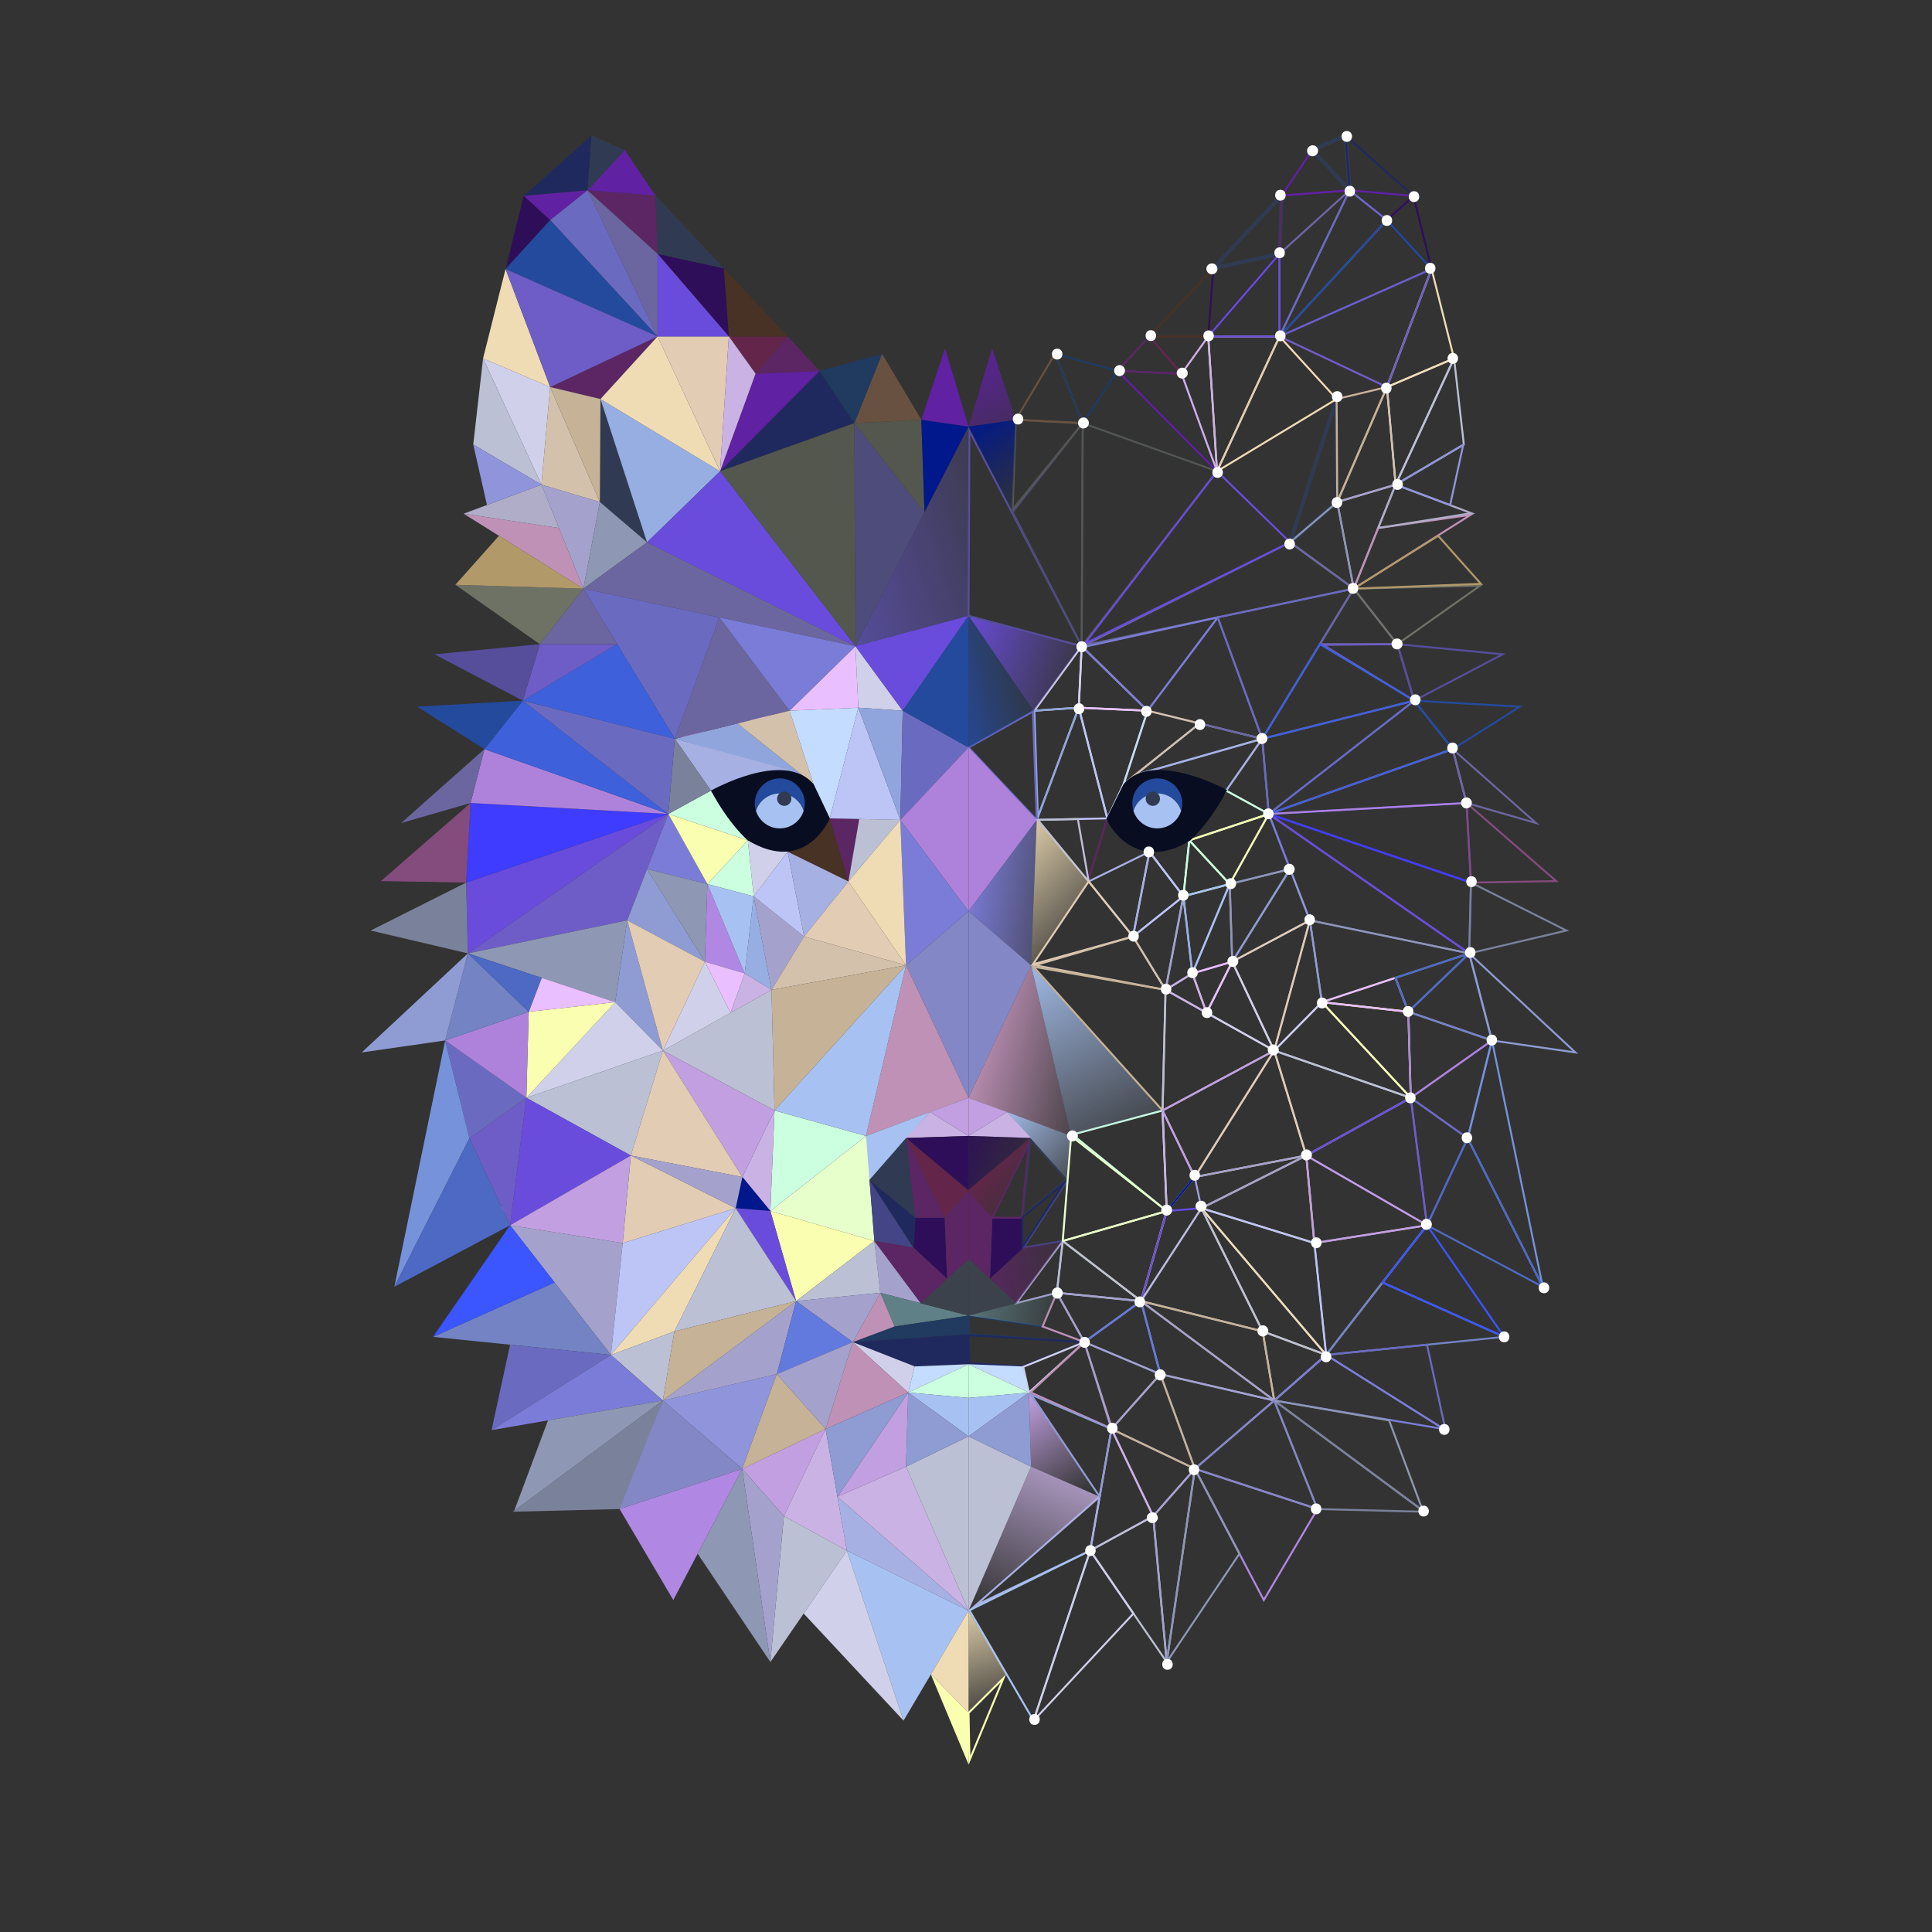 <?xml version="1.0" encoding="utf-8"?>
<!-- Generator: Adobe Illustrator 27.5.0, SVG Export Plug-In . SVG Version: 6.00 Build 0)  -->
<svg version="1.1" xmlns="http://www.w3.org/2000/svg" xmlns:xlink="http://www.w3.org/1999/xlink" x="0px" y="0px"
	 viewBox="0 0 500 500" style="enable-background:new 0 0 500 500;" xml:space="preserve">
<rect x="0" y="0" width="500" height="500" fill="#333333" stroke="none"/>
<!-- <g id="BACKGROUND">
	<linearGradient id="SVGID_1_" gradientUnits="userSpaceOnUse" x1="34.7964" y1="8.8237" x2="534.2847" y2="568.5947">
		<stop  offset="0" style="stop-color:#181D38"/>
		<stop  offset="1" style="stop-color:#090D22;stop-opacity:0.8914"/>
	</linearGradient>
	<rect style="fill:url(#SVGID_1_);" width="500" height="500"/>
</g> -->
<g id="OBJECTS">
	<g>
		<g>
			<path style="fill:#FF7CDE;" d="M201.761,184.661c-4.1,1.38-8.537,0.063-12.763,1.157c-4.136,1.072-8.027,2.977-12.06,4.359
				c-0.627,0.215-0.357,1.214,0.273,0.998c3.806-1.305,7.482-2.958,11.327-4.149c4.469-1.384,9.124,0.105,13.499-1.367
				C202.665,185.446,202.395,184.447,201.761,184.661z"/>
			<path style="fill:#FF7CDE;" d="M182.225,206.17l-0.345,0.344c-0.471,0.473,0.26,1.204,0.732,0.732l0.345-0.345
				C183.428,206.43,182.699,205.697,182.225,206.17z"/>
			<path style="fill:#FF7CDE;" d="M129.322,312.729c-0.02,0.741-0.298,1.492-0.617,2.153c-0.29,0.598,0.602,1.122,0.893,0.522
				c0.403-0.831,0.733-1.744,0.761-2.675C130.375,312.062,129.342,312.064,129.322,312.729z"/>
			<polygon style="fill:#20295E;" points="186.351,121.96 212.121,95.994 221.11,109.512 			"/>
			<polygon style="fill:#6021A2;" points="212.121,95.994 195.538,96.704 186.351,121.96 			"/>
			<polygon style="fill:#5B2663;" points="195.538,96.704 203.857,87.07 212.121,95.994 			"/>
			<polygon style="fill:#63264A;" points="195.538,96.704 188.625,87.07 203.857,87.07 			"/>
			<polygon style="fill:#483125;" points="188.625,87.07 187.312,69.429 203.857,87.07 			"/>
			<polygon style="fill:#2E0E59;" points="188.625,87.07 170.179,65.691 187.312,69.429 			"/>
			<polygon style="fill:#303B53;" points="170.179,65.691 169.636,50.613 187.312,69.429 			"/>
			<polygon style="fill:#5B2663;" points="170.179,65.691 152.048,49.251 169.636,50.613 			"/>
			<polygon style="fill:#6021A2;" points="152.048,49.251 161.685,38.828 169.636,50.613 			"/>
			<polygon style="fill:#303B53;" points="152.048,49.251 153.084,35.085 161.685,38.828 			"/>
			<polygon style="fill:#20295E;" points="152.048,49.251 135.529,50.693 153.084,35.085 			"/>
			<polygon style="fill:#6021A2;" points="135.529,50.693 142.387,56.968 152.048,49.251 			"/>
			<polygon style="fill:#2E0E59;" points="135.529,50.693 130.834,69.624 142.387,56.968 			"/>
			<polygon style="fill:#5B2663;" points="142.387,100.17 155.402,103.265 170.179,87.07 			"/>
			<polygon style="fill:#303B53;" points="155.402,103.265 155.242,129.915 167.447,140.352 			"/>
			<polygon style="fill:#97AEE2;" points="155.402,103.265 186.351,121.96 167.447,140.352 			"/>
			<polygon style="fill:#EFDCB5;" points="155.402,103.265 170.179,87.07 186.351,121.96 			"/>
			<polygon style="fill:#E2CCB4;" points="170.179,87.07 188.625,87.07 186.351,121.96 			"/>
			<polygon style="fill:#CAB2E5;" points="188.625,87.07 195.538,96.704 186.351,121.96 			"/>
			<polygon style="fill:#D0D0EB;" points="142.387,100.17 125.015,92.752 140.125,125.43 			"/>
			<polygon style="fill:#EFDCB5;" points="125.015,92.752 130.834,69.624 142.387,100.17 			"/>
			<polygon style="fill:#D3C1AC;" points="142.387,100.17 155.242,129.915 140.125,125.43 			"/>
			<polygon style="fill:#C6B297;" points="142.387,100.17 155.242,129.915 155.402,103.265 			"/>
			<polygon style="fill:#A4A2CD;" points="140.125,125.43 150.977,152.34 155.242,129.915 			"/>
			<polygon style="fill:#8E97B4;" points="155.242,129.915 167.447,140.352 150.977,152.34 			"/>
			<polygon style="fill:#BF91B7;" points="150.977,152.34 119.979,132.943 144.647,136.645 			"/>
			<polygon style="fill:#AFADC7;" points="119.979,132.943 140.125,125.43 144.647,136.645 			"/>
			<polygon style="fill:#BBC0D4;" points="140.125,125.43 122.479,115.029 125.015,92.752 			"/>
			<polygon style="fill:#9094DB;" points="122.479,115.029 126.022,130.69 140.125,125.43 			"/>
			<polygon style="fill:#6B66A0;" points="152.048,49.251 170.179,87.07 170.179,65.691 			"/>
			<polygon style="fill:#6A4CDD;" points="170.179,65.691 188.625,87.07 170.179,87.07 			"/>
			<polygon style="fill:#6B6AC1;" points="152.048,49.251 142.387,56.968 170.179,87.07 			"/>
			<polygon style="fill:#244A9E;" points="142.387,56.968 130.834,69.624 170.179,87.07 			"/>
			<polygon style="fill:#90A5DB;" points="190.866,187.231 174.66,191.205 207.602,200.6 			"/>
			<polygon style="fill:#A7B0E2;" points="174.66,191.205 184.001,204.612 204.332,199.303 			"/>
			<polygon style="fill:#6E5DC6;" points="130.834,69.624 142.387,100.17 170.179,87.07 			"/>
			<polygon style="fill:#CBFFE0;" points="184.001,204.612 172.959,210.652 193.537,217.481 			"/>
			<polygon style="fill:#483125;" points="214.742,211.792 219.571,228.122 203.758,220.382 			"/>
			<polygon style="fill:#5B2663;" points="214.742,211.792 222.371,211.96 219.571,228.122 			"/>
			<polygon style="fill:#6B66A0;" points="174.66,191.205 204.332,183.928 186.178,159.784 			"/>
			<polygon style="fill:#6B66A0;" points="221.379,167.23 150.977,152.34 167.447,140.352 			"/>
			<polygon style="fill:#D3C1AC;" points="204.332,183.928 210.543,202.95 190.866,187.231 			"/>
			<polygon style="fill:#C3DCFF;" points="204.332,183.928 222.138,183.15 214.742,211.792 210.543,202.95 			"/>
			<polygon style="fill:#EABFFF;" points="221.379,167.23 222.138,183.15 204.332,183.928 			"/>
			<polygon style="fill:#D0D0EB;" points="221.379,167.23 233.619,183.928 222.138,183.15 			"/>
			<polygon style="fill:#BDC5F7;" points="222.138,183.15 233.006,212.194 214.742,211.792 			"/>
			<polygon style="fill:#90A5DB;" points="222.138,183.15 233.619,183.928 233.006,212.194 			"/>
			<polygon style="fill:#6B6AC1;" points="233.619,183.928 250.658,193.439 233.006,212.194 			"/>
			<polygon style="fill:#AE82DB;" points="233.006,212.194 250.658,235.821 250.658,193.439 			"/>
			<polygon style="fill:#7B7CD8;" points="233.006,212.194 234.481,249.804 250.658,235.821 			"/>
			<polygon style="fill:#8487C6;" points="234.481,249.804 250.658,284.111 250.658,235.821 			"/>
			<polygon style="fill:#BF91B7;" points="234.481,249.804 224.114,293.986 250.658,284.111 			"/>
			<polygon style="fill:#BBC0D4;" points="219.571,228.122 233.006,212.194 222.371,211.96 			"/>
			<polygon style="fill:#6A4CDD;" points="221.379,167.23 250.658,159.364 233.619,183.928 			"/>
			<polygon style="fill:#244A9E;" points="233.619,183.928 250.658,159.364 250.658,193.439 			"/>
			
				<linearGradient id="SVGID_00000068669139085088309910000003704606506070256523_" gradientUnits="userSpaceOnUse" x1="214.294" y1="145.887" x2="274.493" y2="127.658">
				<stop  offset="0" style="stop-color:#564D9B"/>
				<stop  offset="1" style="stop-color:#564D9B;stop-opacity:0"/>
			</linearGradient>
			<polygon style="fill:url(#SVGID_00000068669139085088309910000003704606506070256523_);" points="221.379,167.23 
				250.658,110.387 250.658,159.364 			"/>
			<polygon style="fill:#4E4C7A;" points="221.379,167.23 221.11,109.512 239.254,132.527 			"/>
			<polygon style="fill:#53574D;" points="221.11,109.512 186.351,121.96 221.379,167.23 			"/>
			<polygon style="fill:#53574D;" points="221.11,109.512 238.441,108.628 239.254,132.527 			"/>
			<polygon style="fill:#695141;" points="221.11,109.512 228.281,91.562 238.441,108.628 			"/>
			<polygon style="fill:#00188C;" points="238.441,108.628 250.658,110.387 239.254,132.527 			"/>
			<polygon style="fill:#6021A2;" points="238.441,108.628 244.572,90.142 250.658,110.387 			"/>
			<polygon style="fill:#203A60;" points="228.281,91.562 212.121,95.994 221.11,109.512 			"/>
			<polygon style="fill:#6A4CDD;" points="186.351,121.96 167.447,140.352 221.379,167.23 			"/>
			<polygon style="fill:#7B7CD8;" points="204.332,183.928 221.379,167.23 186.178,159.785 			"/>
			<polygon style="fill:#6E5DC6;" points="172.959,210.652 162.323,238.18 121.089,246.734 			"/>
			<polygon style="fill:#7B7CD8;" points="172.959,210.652 183.072,228.791 167.447,224.92 			"/>
			<polygon style="fill:#B087E2;" points="183.072,228.791 182.419,248.884 192.738,251.922 			"/>
			<polygon style="fill:#8E97B4;" points="183.072,228.791 167.447,224.92 182.419,248.884 			"/>
			<polygon style="fill:#8E97B4;" points="162.323,238.18 159.211,259.361 121.089,246.734 			"/>
			<polygon style="fill:#8F9BD3;" points="162.323,238.18 171.559,271.896 159.211,259.361 			"/>
			<polygon style="fill:#8F9BD3;" points="162.323,238.18 167.447,224.92 182.419,248.884 			"/>
			<polygon style="fill:#A7C2F2;" points="224.114,293.986 224.429,306.048 240.706,287.783 			"/>
			<polygon style="fill:#E7FFCB;" points="224.114,293.986 199.372,313.418 226.288,321.174 			"/>
			<polygon style="fill:#F9FEB1;" points="199.372,313.418 206.037,336.719 226.288,321.174 			"/>
			<polygon style="fill:#CBFFE0;" points="224.114,293.986 200.454,287.398 199.372,313.418 			"/>
			<polygon style="fill:#A7C2F2;" points="200.454,287.398 234.481,249.804 224.114,293.986 			"/>
			<polygon style="fill:#CAB2E5;" points="199.372,313.418 192.12,304.612 200.454,287.398 			"/>
			<polygon style="fill:#CAB2E5;" points="240.706,287.783 250.658,293.986 234.481,294.509 			"/>
			<polygon style="fill:#C19FE0;" points="240.706,287.783 250.658,284.111 250.658,293.986 			"/>
			<polygon style="fill:#00188C;" points="192.12,304.612 190.392,312.677 199.372,313.418 			"/>
			<polygon style="fill:#6A4CDD;" points="190.392,312.677 206.037,336.719 199.372,313.418 			"/>
			<polygon style="fill:#A4A2CD;" points="226.288,321.174 238.307,337.276 227.813,334.576 			"/>
			<polygon style="fill:#D0D0EB;" points="195.054,231.955 203.848,220.426 193.537,217.481 			"/>
			<polygon style="fill:#BBC0D4;" points="226.288,321.174 227.813,334.576 206.037,336.719 			"/>
			<path style="fill:#A4A2CD;" d="M227.813,334.576"/>
			<polygon style="fill:#608087;" points="250.658,340.483 227.813,334.576 231.506,343.285 			"/>
			<polygon style="fill:#203A60;" points="231.506,343.285 220.69,347.335 250.658,345.31 250.658,340.483 			"/>
			<polygon style="fill:#20295E;" points="220.69,347.335 236.722,353.628 250.658,353.068 250.658,345.31 			"/>
			<polygon style="fill:#BF91B7;" points="227.813,334.576 220.69,347.335 231.506,343.285 			"/>
			<polygon style="fill:#A4A2CD;" points="227.813,334.576 206.037,336.719 220.69,347.335 			"/>
			<polygon style="fill:#F9FEB1;" points="172.959,210.652 193.537,217.481 183.072,228.791 			"/>
			<polygon style="fill:#CBFFE0;" points="193.537,217.481 195.054,231.955 183.072,228.791 			"/>
			<polygon style="fill:#A7C2F2;" points="195.054,231.955 192.738,251.922 183.072,228.791 			"/>
			<polygon style="fill:#97AEE2;" points="195.054,231.955 199.667,256.177 192.738,251.922 			"/>
			<polygon style="fill:#A4A2CD;" points="195.054,231.955 208.097,242.368 199.667,256.177 			"/>
			<g>
				<path style="fill:#090D22;" d="M184.001,204.612c0,0,18.947-10.749,26.542-1.663l4.199,8.843c0,0-6.099,14.753-21.204,5.689
					C193.537,217.481,188.816,213.595,184.001,204.612z"/>
				<g>
					<path style="fill:#244A9E;" d="M201.814,205.329c2.894,0,5.344,1.903,6.167,4.525c0.192-0.612,0.297-1.264,0.297-1.939
						c0-3.571-2.896-6.465-6.463-6.465c-3.571,0-6.465,2.895-6.465,6.465c0,0.675,0.103,1.326,0.295,1.939
						C196.469,207.232,198.917,205.329,201.814,205.329z"/>
					<path style="fill:#A7C2F2;" d="M201.814,214.381c2.894,0,5.344-1.902,6.167-4.526c-0.823-2.622-3.272-4.525-6.167-4.525
						c-2.897,0-5.345,1.903-6.169,4.525C196.469,212.478,198.917,214.381,201.814,214.381z"/>
				</g>
				<path style="fill:#303B53;" d="M204.818,206.708c0,1.023-0.83,1.852-1.853,1.852c-1.023,0-1.853-0.829-1.853-1.852
					c0-1.023,0.83-1.854,1.853-1.854C203.988,204.854,204.818,205.685,204.818,206.708z"/>
			</g>
			<polygon style="fill:#BDC5F7;" points="195.054,231.955 208.097,242.368 203.848,220.426 			"/>
			<polygon style="fill:#A7B0E2;" points="203.848,220.426 219.571,228.122 208.097,242.368 			"/>
			<polygon style="fill:#EFDCB5;" points="219.571,228.122 233.006,212.194 234.481,249.804 			"/>
			<polygon style="fill:#E2CCB4;" points="219.571,228.122 208.097,242.368 234.481,249.804 			"/>
			<polygon style="fill:#D3C1AC;" points="208.097,242.368 199.667,256.177 234.481,249.804 			"/>
			<polygon style="fill:#C6B297;" points="199.667,256.177 200.454,287.398 234.481,249.804 			"/>
			<polygon style="fill:#BBC0D4;" points="171.559,271.896 199.667,256.177 200.454,287.398 			"/>
			<polygon style="fill:#E2CCB4;" points="182.419,248.884 171.559,271.896 162.323,238.18 			"/>
			<polygon style="fill:#D0D0EB;" points="182.419,248.884 189.063,262.107 171.559,271.896 			"/>
			<polygon style="fill:#D0D0EB;" points="159.211,259.361 136.218,284.111 171.559,271.896 			"/>
			<polygon style="fill:#F9FEB1;" points="159.211,259.361 136.838,261.839 136.218,284.111 			"/>
			<polygon style="fill:#EABFFF;" points="136.838,261.839 140.19,253.061 159.211,259.361 			"/>
			<polygon style="fill:#EABFFF;" points="192.738,251.922 189.063,262.107 182.419,248.884 			"/>
			<polygon style="fill:#CAB2E5;" points="192.738,251.922 199.667,256.177 189.063,262.107 			"/>
			<polygon style="fill:#C19FE0;" points="192.12,304.612 171.559,271.896 200.454,287.398 			"/>
			<polygon style="fill:#BBC0D4;" points="171.559,271.896 163.261,299.05 136.218,284.111 			"/>
			<polygon style="fill:#E2CCB4;" points="171.559,271.896 192.12,304.612 163.261,299.05 			"/>
			<polygon style="fill:#E2CCB4;" points="190.392,312.677 161.16,321.705 163.261,299.05 			"/>
			<polygon style="fill:#3C424C;" points="238.307,337.289 250.658,325.764 250.658,340.483 			"/>
			<polygon style="fill:#2E0E59;" points="245.109,330.943 236.407,322.886 236.895,315.142 244.483,315.142 			"/>
			<polygon style="fill:#444586;" points="226.288,321.174 236.407,322.886 225.026,305.379 			"/>
			<polygon style="fill:#303B53;" points="236.895,315.142 234.481,294.509 225.026,305.379 			"/>
			<polygon style="fill:#2E0E59;" points="234.481,294.509 250.658,308.106 250.658,293.986 			"/>
			<polygon style="fill:#5B2663;" points="250.658,308.106 244.483,315.142 245.109,330.943 250.658,325.764 			"/>
			<polygon style="fill:#63264A;" points="244.483,315.142 234.481,294.509 250.658,308.106 			"/>
			<polygon style="fill:#5B2663;" points="236.895,315.142 234.481,294.509 244.483,315.142 			"/>
			<polygon style="fill:#20295E;" points="236.895,315.142 236.407,322.886 225.026,305.379 			"/>
			<polygon style="fill:#5B2663;" points="226.288,321.174 238.307,337.289 245.109,330.943 236.407,322.886 			"/>
			<polygon style="fill:#6A4CDD;" points="163.261,299.05 136.218,284.111 132.01,317.097 			"/>
			<polygon style="fill:#6E5DC6;" points="136.218,284.111 121.491,294.578 132.01,317.097 			"/>
			<polygon style="fill:#6B6AC1;" points="121.491,294.578 115.202,269.272 136.218,284.111 			"/>
			<polygon style="fill:#AE82DB;" points="115.202,269.272 136.838,261.839 136.218,284.111 			"/>
			<polygon style="fill:#7383C4;" points="115.202,269.272 121.089,246.734 136.838,261.839 			"/>
			<polygon style="fill:#4E69C4;" points="121.089,246.734 136.838,261.839 140.19,253.061 			"/>
			<polygon style="fill:#7592DB;" points="115.202,269.272 102.055,333.019 121.491,294.578 			"/>
			<polygon style="fill:#4E69C4;" points="121.491,294.578 132.01,317.097 102.055,333.019 			"/>
			<polygon style="fill:#8F9BD3;" points="115.202,269.272 93.617,272.369 121.089,246.734 			"/>
			<polygon style="fill:#6A4CDD;" points="172.959,210.652 120.635,228.414 121.089,246.734 			"/>
			<polygon style="fill:#3F3BFF;" points="120.635,228.414 121.786,207.814 172.959,210.652 			"/>
			<polygon style="fill:#7A829B;" points="172.959,210.652 174.66,191.205 184.001,204.612 			"/>
			<polygon style="fill:#7A829B;" points="120.635,228.414 95.913,240.821 121.089,246.734 			"/>
			<polygon style="fill:#844B7D;" points="120.635,228.414 98.578,228.019 121.786,207.814 			"/>
			<polygon style="fill:#AE82DB;" points="121.786,207.814 125.366,193.871 172.959,210.652 			"/>
			<polygon style="fill:#6B6AC1;" points="150.977,152.34 174.66,191.205 186.178,159.785 			"/>
			<polygon style="fill:#6B66A0;" points="150.977,152.34 139.699,166.707 159.733,166.707 			"/>
			<polygon style="fill:#6E5DC6;" points="139.699,166.707 135.309,181.328 159.733,166.707 			"/>
			<polygon style="fill:#3E60DB;" points="135.309,181.328 172.959,210.652 125.366,193.871 			"/>
			<polygon style="fill:#6B6AC1;" points="135.309,181.328 174.66,191.205 172.959,210.652 			"/>
			<polygon style="fill:#3E60DB;" points="135.309,181.328 159.733,166.707 174.66,191.205 			"/>
			<polygon style="fill:#564D9B;" points="135.309,181.328 112.418,169.326 139.699,166.707 			"/>
			<polygon style="fill:#244A9E;" points="135.309,181.328 107.965,182.882 125.366,193.871 			"/>
			<polygon style="fill:#6B66A0;" points="125.366,193.871 103.809,213 121.786,207.814 			"/>
			<polygon style="fill:#6D7265;" points="150.977,152.34 139.699,166.707 117.841,151.347 			"/>
			<polygon style="fill:#B2996A;" points="117.841,151.347 129.13,138.67 150.977,152.34 			"/>
			<polygon style="fill:#A4A2CD;" points="132.01,317.097 158.112,350.654 161.16,321.705 			"/>
			<polygon style="fill:#C19FE0;" points="163.261,299.05 161.16,321.705 132.01,317.097 			"/>
			<polygon style="fill:#BDC5F7;" points="158.112,350.654 190.392,312.677 161.16,321.705 			"/>
			<polygon style="fill:#EFDCB5;" points="190.392,312.677 174.543,344.549 158.112,350.654 			"/>
			<polygon style="fill:#BBC0D4;" points="190.392,312.677 206.037,336.719 174.543,344.549 			"/>
			<polygon style="fill:#BBC0D4;" points="158.112,350.654 171.548,362.451 174.543,344.549 			"/>
			<polygon style="fill:#7383C4;" points="158.112,350.654 112.048,345.981 143.526,331.903 			"/>
			<polygon style="fill:#3B55FF;" points="132.01,317.097 112.048,345.981 143.526,331.903 			"/>
			<polygon style="fill:#6B6AC1;" points="158.112,350.654 127.219,370.117 132.01,348.006 			"/>
			<polygon style="fill:#7B7CD8;" points="158.112,350.654 171.548,362.451 127.219,370.117 			"/>
			<polygon style="fill:#C6B297;" points="171.548,362.451 206.037,336.719 174.543,344.549 			"/>
			<polygon style="fill:#8E97B4;" points="171.548,362.451 133.073,390.996 141.821,367.592 			"/>
			<polygon style="fill:#7A829B;" points="171.548,362.451 161.16,390.521 132.68,391.238 			"/>
			<polygon style="fill:#9094DB;" points="171.548,362.451 192.085,380.128 201.036,355.625 			"/>
			<polygon style="fill:#A4A2CD;" points="206.037,336.719 201.036,355.625 171.548,362.451 			"/>
			<polygon style="fill:#D0D0EB;" points="220.69,347.335 235.042,360.386 236.722,353.628 			"/>
			<polygon style="fill:#C3DCFF;" points="236.722,353.628 250.658,353.068 235.042,360.386 			"/>
			<polygon style="fill:#CBFFE0;" points="235.042,360.386 250.658,361.77 250.658,353.068 			"/>
			<polygon style="fill:#A7C2F2;" points="235.042,360.386 250.658,371.723 250.658,361.77 			"/>
			<polygon style="fill:#C19FE0;" points="213.664,369.826 192.085,380.128 202.876,392.373 			"/>
			<polygon style="fill:#CAB2E5;" points="213.664,369.826 219.175,401.289 202.876,392.373 			"/>
			<polygon style="fill:#A7B0E2;" points="219.175,401.289 250.658,416.853 216.733,387.342 			"/>
			<polygon style="fill:#A7C2F2;" points="219.175,401.289 233.836,445.298 250.658,416.853 			"/>
			<polygon style="fill:#BBC0D4;" points="219.175,401.289 199.372,430.133 202.876,392.373 			"/>
			<polygon style="fill:#D0D0EB;" points="219.175,401.289 207.989,417.582 233.836,445.298 			"/>
			<polygon style="fill:#EFDCB5;" points="250.658,416.853 240.908,433.34 250.658,443.301 			"/>
			<polygon style="fill:#F9FEB1;" points="240.908,433.34 250.658,456.655 250.658,443.301 			"/>
			<polygon style="fill:#CAB2E5;" points="216.733,387.342 234.481,379.566 250.658,416.853 			"/>
			<polygon style="fill:#BBC0D4;" points="234.481,379.566 250.658,371.723 250.658,416.853 			"/>
			<polygon style="fill:#8F9BD3;" points="235.042,360.386 234.481,379.566 250.658,371.723 			"/>
			<polygon style="fill:#C19FE0;" points="235.042,360.386 216.733,387.342 234.481,379.566 			"/>
			<polygon style="fill:#BF91B7;" points="220.69,347.335 213.664,369.826 235.042,360.386 			"/>
			<polygon style="fill:#8F9BD3;" points="235.042,360.386 216.733,387.342 213.664,369.826 			"/>
			<polygon style="fill:#6279DD;" points="206.037,336.719 220.69,347.335 201.036,355.625 			"/>
			<polygon style="fill:#B087E2;" points="192.085,380.128 174.251,414.095 160.356,390.541 			"/>
			<polygon style="fill:#A4A2CD;" points="192.085,380.128 199.372,430.133 202.876,392.373 			"/>
			<polygon style="fill:#8E97B4;" points="192.085,380.128 180.551,402.097 199.372,430.133 			"/>
			<polygon style="fill:#8487C6;" points="171.548,362.451 192.085,380.128 160.356,390.541 			"/>
			<polygon style="fill:#C6B297;" points="201.036,355.625 213.664,369.826 192.085,380.128 			"/>
			<polygon style="fill:#A4A2CD;" points="201.036,355.625 220.69,347.335 213.664,369.826 			"/>
			<polygon style="fill:#A4A2CD;" points="192.12,304.612 190.392,312.677 163.261,299.05 			"/>
		</g>
		<g>
			<g>
				<g>
					<g>
						<g>
							<polygon style="fill:none;stroke:#7A829B;stroke-width:0.5;stroke-miterlimit:10;" points="328.36,210.652 326.658,191.205 
								317.317,204.612 							"/>
							<polygon style="fill:none;stroke:#20295E;stroke-width:0.5;stroke-miterlimit:10;" points="314.967,121.96 289.199,95.994 
								280.208,109.512 							"/>
							<polygon style="fill:none;stroke:#6021A2;stroke-width:0.5;stroke-miterlimit:10;" points="289.199,95.994 305.78,96.704 
								314.967,121.96 							"/>
							<polygon style="fill:none;stroke:#5B2663;stroke-width:0.5;stroke-miterlimit:10;" points="305.78,96.704 297.461,87.07 
								289.199,95.994 							"/>
							<polygon style="fill:none;stroke:#63264A;stroke-width:0.5;stroke-miterlimit:10;" points="305.78,96.704 312.693,87.07 
								297.461,87.07 							"/>
							<polygon style="fill:none;stroke:#483125;stroke-width:0.5;stroke-miterlimit:10;" points="312.693,87.07 314.008,69.429 
								297.461,87.07 							"/>
							<polygon style="fill:none;stroke:#2E0E59;stroke-width:0.5;stroke-miterlimit:10;" points="312.693,87.07 331.14,65.691 
								314.008,69.429 							"/>
							<polygon style="fill:none;stroke:#303B53;stroke-miterlimit:10;" points="331.14,65.691 331.682,50.613 314.008,69.429 
															"/>
							<polygon style="fill:none;stroke:#5B2663;stroke-width:0.5;stroke-miterlimit:10;" points="331.14,65.691 349.27,49.251 
								331.682,50.613 							"/>
							<polygon style="fill:none;stroke:#6021A2;stroke-width:0.5;stroke-miterlimit:10;" points="349.27,49.251 339.633,38.828 
								331.682,50.613 							"/>
							<polygon style="fill:none;stroke:#303B53;stroke-miterlimit:10;" points="349.27,49.251 348.235,35.085 339.633,38.828 
															"/>
							<polygon style="fill:none;stroke:#20295E;stroke-width:0.5;stroke-miterlimit:10;" points="349.27,49.251 365.791,50.693 
								348.235,35.085 							"/>
							<polygon style="fill:none;stroke:#6021A2;stroke-width:0.5;stroke-miterlimit:10;" points="365.791,50.693 358.931,56.968 
								349.27,49.251 							"/>
							<polygon style="fill:none;stroke:#2E0E59;stroke-width:0.5;stroke-miterlimit:10;" points="365.791,50.693 370.485,69.624 
								358.931,56.968 							"/>
							<polygon style="fill:none;stroke:#5B2663;stroke-width:0.5;stroke-miterlimit:10;" points="358.931,100.17 345.916,103.265 
								331.14,87.07 							"/>
							<polygon style="fill:none;stroke:#303B53;stroke-miterlimit:10;" points="345.678,103.997 346.076,129.915 333.873,140.352 
															"/>
							<polygon style="fill:none;stroke:#EFDCB5;stroke-width:0.5;stroke-miterlimit:10;" points="345.916,103.265 331.14,87.07 
								314.967,121.96 							"/>
							<polygon style="fill:none;stroke:#E2CCB4;stroke-width:0.5;stroke-miterlimit:10;" points="331.14,87.07 312.693,87.07 
								314.967,121.96 							"/>
							<polygon style="fill:none;stroke:#CAB2E5;stroke-width:0.5;stroke-miterlimit:10;" points="312.693,87.07 305.78,96.704 
								314.967,121.96 							"/>
							<polygon style="fill:none;stroke:#D0D0EB;stroke-width:0.5;stroke-miterlimit:10;" points="358.931,100.17 376.304,92.752 
								361.193,125.43 							"/>
							<polygon style="fill:none;stroke:#EFDCB5;stroke-width:0.5;stroke-miterlimit:10;" points="376.304,92.752 370.485,69.624 
								358.931,100.17 							"/>
							<polygon style="fill:none;stroke:#D3C1AC;stroke-width:0.5;stroke-miterlimit:10;" points="358.931,100.17 346.076,129.915 
								361.193,125.43 							"/>
							<polygon style="fill:none;stroke:#C6B297;stroke-width:0.5;stroke-miterlimit:10;" points="358.931,100.17 346.076,129.915 
								345.916,103.265 							"/>
							<polygon style="fill:none;stroke:#A4A2CD;stroke-width:0.5;stroke-miterlimit:10;" points="361.193,125.43 350.342,152.34 
								346.076,129.915 							"/>
							<polygon style="fill:none;stroke:#8E97B4;stroke-width:0.5;stroke-miterlimit:10;" points="346.076,129.915 333.873,140.352 
								350.342,152.34 							"/>
							<polygon style="fill:none;stroke:#BF91B7;stroke-width:0.5;stroke-miterlimit:10;" points="350.342,152.34 380.598,133.241 
								356.671,136.645 							"/>
							<polygon style="fill:none;stroke:#AFADC7;stroke-width:0.5;stroke-miterlimit:10;" points="380.782,132.806 361.193,125.43 
								356.671,136.645 							"/>
							<polygon style="fill:none;stroke:#BBC0D4;stroke-width:0.5;stroke-miterlimit:10;" points="361.193,125.43 378.84,115.029 
								376.304,92.752 							"/>
							<polygon style="fill:none;stroke:#9094DB;stroke-width:0.5;stroke-miterlimit:10;" points="378.691,115.117 375.296,130.69 
								361.193,125.43 							"/>
							<polygon style="fill:none;stroke:#6B66A0;stroke-width:0.5;stroke-miterlimit:10;" points="349.27,49.251 331.14,87.07 
								331.14,65.691 							"/>
							<polygon style="fill:none;stroke:#6A4CDD;stroke-width:0.5;stroke-miterlimit:10;" points="331.14,65.691 312.693,87.07 
								331.14,87.07 							"/>
							<polygon style="fill:none;stroke:#6B6AC1;stroke-width:0.5;stroke-miterlimit:10;" points="349.27,49.251 358.931,56.968 
								331.14,87.07 							"/>
							<polygon style="fill:none;stroke:#244A9E;stroke-width:0.5;stroke-miterlimit:10;" points="358.931,56.968 370.485,69.624 
								331.14,87.07 							"/>
							<polygon style="fill:none;stroke:#90A5DB;stroke-width:0.5;stroke-miterlimit:10;" points="310.452,187.231 326.658,191.205 
								293.716,200.6 							"/>
							<polygon style="fill:none;stroke:#A7B0E2;stroke-width:0.5;stroke-miterlimit:10;" points="326.658,191.205 317.317,204.612 
								296.69,199.752 							"/>
							<polygon style="fill:none;stroke:#6E5DC6;stroke-width:0.5;stroke-miterlimit:10;" points="370.485,69.624 358.931,100.17 
								331.14,87.07 							"/>
							<polygon style="fill:none;stroke:#CBFFE0;stroke-width:0.5;stroke-miterlimit:10;" points="317.317,204.612 328.36,210.652 
								307.781,217.481 							"/>
							<polygon style="fill:none;stroke:#483125;stroke-width:0.5;stroke-miterlimit:10;" points="286.576,211.792 281.747,228.122 
								297.56,220.382 							"/>
							<polygon style="fill:none;stroke:#5B2663;stroke-width:0.5;stroke-miterlimit:10;" points="286.576,211.792 278.947,211.96 
								281.661,227.626 							"/>
							<polygon style="fill:none;stroke:#6B66A0;stroke-width:0.5;stroke-miterlimit:10;" points="326.658,191.205 296.988,183.928 
								315.14,159.784 							"/>
							<polygon style="fill:none;stroke:#6B66A0;stroke-width:0.5;stroke-miterlimit:10;" points="280.593,167.015 350.342,152.34 
								333.873,140.352 							"/>
							<polygon style="fill:none;stroke:#D3C1AC;stroke-width:0.5;stroke-miterlimit:10;" points="296.988,183.928 290.775,202.95 
								310.452,187.231 							"/>
							<polygon style="fill:none;stroke:#C3DCFF;stroke-width:0.5;stroke-miterlimit:10;" points="296.988,183.928 279.18,183.15 
								286.576,211.792 290.775,202.95 							"/>
							<polygon style="fill:none;stroke:#EABFFF;stroke-width:0.5;stroke-miterlimit:10;" points="279.939,167.23 279.18,183.15 
								296.988,183.928 							"/>
							<polygon style="fill:none;stroke:#D0D0EB;stroke-width:0.5;stroke-miterlimit:10;" points="279.939,167.23 267.7,183.928 
								279.18,183.15 							"/>
							<polygon style="fill:none;stroke:#BDC5F7;stroke-width:0.5;stroke-miterlimit:10;" points="279.18,183.15 268.312,212.194 
								286.576,211.792 							"/>
							<polygon style="fill:none;stroke:#90A5DB;stroke-width:0.5;stroke-miterlimit:10;" points="279.18,183.15 267.7,183.928 
								268.591,211.449 							"/>
							<polygon style="fill:none;stroke:#6B6AC1;stroke-width:0.5;stroke-miterlimit:10;" points="267.306,184.149 250.66,193.439 
								268.312,212.194 							"/>
							<polygon style="fill:#AE82DB;" points="268.312,212.194 250.66,235.821 250.66,193.439 							"/>
							
								<linearGradient id="SVGID_00000062911213989055572570000011957534488796630182_" gradientUnits="userSpaceOnUse" x1="250.376" y1="228.456" x2="282.429" y2="233.195">
								<stop  offset="0" style="stop-color:#7B7CD8"/>
								<stop  offset="1" style="stop-color:#7B7CD8;stop-opacity:0"/>
							</linearGradient>
							<polygon style="fill:url(#SVGID_00000062911213989055572570000011957534488796630182_);" points="268.312,212.194 
								266.837,249.804 250.66,235.821 							"/>
							<polygon style="fill:#8487C6;" points="266.837,249.804 250.66,284.111 250.66,235.821 							"/>
							
								<linearGradient id="SVGID_00000039825072519100936990000002704773495369782669_" gradientUnits="userSpaceOnUse" x1="252.983" y1="266.585" x2="288.775" y2="276.568">
								<stop  offset="0" style="stop-color:#BF91B7"/>
								<stop  offset="1" style="stop-color:#BF91B7;stop-opacity:0"/>
							</linearGradient>
							<polygon style="fill:url(#SVGID_00000039825072519100936990000002704773495369782669_);" points="266.837,249.804 
								277.204,293.986 250.66,284.111 							"/>
							<polygon style="fill:none;stroke:#BBC0D4;stroke-width:0.5;stroke-miterlimit:10;" points="281.747,228.122 268.591,212.188 
								278.947,211.96 							"/>
							
								<linearGradient id="SVGID_00000116204189400064140900000012571844450121998497_" gradientUnits="userSpaceOnUse" x1="248.456" y1="167.288" x2="281.453" y2="178.203">
								<stop  offset="0" style="stop-color:#6A4CDD;stop-opacity:0.95"/>
								<stop  offset="1" style="stop-color:#694FD8;stop-opacity:0"/>
							</linearGradient>
							<polygon style="fill:url(#SVGID_00000116204189400064140900000012571844450121998497_);" points="279.939,167.23 
								250.66,159.364 267.584,184.087 							"/>
							
								<linearGradient id="SVGID_00000111170774964621966620000004891315409676392892_" gradientUnits="userSpaceOnUse" x1="243.339" y1="178.128" x2="270.237" y2="171.786">
								<stop  offset="0" style="stop-color:#244A9E"/>
								<stop  offset="1" style="stop-color:#244A9E;stop-opacity:0"/>
							</linearGradient>
							<polygon style="fill:url(#SVGID_00000111170774964621966620000004891315409676392892_);" points="267.7,183.928 
								250.66,159.364 250.66,193.439 							"/>
							<polygon style="fill:none;stroke:#564D9B;stroke-width:0.5;stroke-miterlimit:10;" points="279.939,167.23 250.889,111.544 
								250.66,159.364 							"/>
							<polygon style="fill:none;stroke:#4E4C7A;stroke-width:0.5;stroke-miterlimit:10;" points="279.939,167.23 280.208,109.512 
								262.064,132.527 							"/>
							<polygon style="fill:none;stroke:#53574D;stroke-width:0.5;stroke-miterlimit:10;" points="280.208,109.512 314.967,121.96 
								279.939,167.23 							"/>
							<polygon style="fill:none;stroke:#53574D;stroke-width:0.5;stroke-miterlimit:10;" points="280.208,109.512 262.879,108.628 
								262.089,131.807 							"/>
							<polygon style="fill:none;stroke:#695141;stroke-width:0.5;stroke-miterlimit:10;" points="280.208,109.512 273.037,91.562 
								262.879,108.628 							"/>
							
								<linearGradient id="SVGID_00000173157540162593001110000017192810897689306796_" gradientUnits="userSpaceOnUse" x1="254.126" y1="106.999" x2="268.344" y2="130.132">
								<stop  offset="0" style="stop-color:#00188C"/>
								<stop  offset="1" style="stop-color:#00188C;stop-opacity:0"/>
							</linearGradient>
							<polygon style="fill:url(#SVGID_00000173157540162593001110000017192810897689306796_);" points="262.879,108.628 
								250.66,110.387 262.064,132.527 							"/>
							
								<linearGradient id="SVGID_00000059297350627505886530000012048071977118507914_" gradientUnits="userSpaceOnUse" x1="248.528" y1="88.452" x2="265.409" y2="126.975">
								<stop  offset="0" style="stop-color:#6021A2"/>
								<stop  offset="1" style="stop-color:#6021A2;stop-opacity:0"/>
							</linearGradient>
							<polygon style="fill:url(#SVGID_00000059297350627505886530000012048071977118507914_);" points="262.879,108.628 
								256.748,90.142 250.66,110.387 							"/>
							<polygon style="fill:none;stroke:#203A60;stroke-width:0.5;stroke-miterlimit:10;" points="273.037,91.562 289.199,95.994 
								280.208,109.512 							"/>
							<polygon style="fill:none;stroke:#6A4CDD;stroke-width:0.5;stroke-miterlimit:10;" points="314.967,121.96 333.873,140.352 
								280.714,166.59 							"/>
							<polygon style="fill:none;stroke:#7B7CD8;stroke-width:0.5;stroke-miterlimit:10;" points="296.988,183.928 280.208,167.493 
								315.14,159.785 							"/>
							<polygon style="fill:none;stroke:#6E5DC6;stroke-width:0.5;stroke-miterlimit:10;" points="328.36,210.652 338.995,238.18 
								380.229,246.734 							"/>
							<polygon style="fill:none;stroke:#7B7CD8;stroke-width:0.5;stroke-miterlimit:10;" points="328.36,210.652 318.248,228.791 
								333.873,224.92 							"/>
							<polygon style="fill:none;stroke:#B087E2;stroke-width:0.5;stroke-miterlimit:10;" points="318.248,228.791 318.899,248.884 
								308.58,251.922 							"/>
							<polygon style="fill:none;stroke:#8E97B4;stroke-width:0.5;stroke-miterlimit:10;" points="318.248,228.791 333.873,224.92 
								318.899,248.884 							"/>
							<polygon style="fill:none;stroke:#8E97B4;stroke-width:0.5;stroke-miterlimit:10;" points="338.995,238.18 342.107,259.361 
								380.229,246.734 							"/>
							<polygon style="fill:none;stroke:#8F9BD3;stroke-width:0.5;stroke-miterlimit:10;" points="338.995,238.18 329.759,271.896 
								342.107,259.361 							"/>
							<polygon style="fill:none;stroke:#8F9BD3;stroke-width:0.5;stroke-miterlimit:10;" points="338.995,238.18 333.873,224.92 
								318.899,248.884 							"/>
							
								<linearGradient id="SVGID_00000177481764575006749100000002236679079730389912_" gradientUnits="userSpaceOnUse" x1="261.644" y1="284.452" x2="283.587" y2="306.565">
								<stop  offset="0" style="stop-color:#A7C2F2"/>
								<stop  offset="1" style="stop-color:#ABC3EF;stop-opacity:0"/>
							</linearGradient>
							<polygon style="fill:url(#SVGID_00000177481764575006749100000002236679079730389912_);" points="277.204,293.986 
								276.134,305.201 260.612,287.783 							"/>
							<polygon style="fill:none;stroke:#F9FEB1;stroke-width:0.5;stroke-miterlimit:10;" points="301.947,313.418 295.282,336.719 
								275.031,321.174 							"/>
							<polygon style="fill:none;stroke:#CBFFE0;stroke-width:0.5;stroke-miterlimit:10;" points="277.539,293.629 300.864,287.398 
								301.947,313.418 							"/>
							
								<linearGradient id="SVGID_00000065772047793535160390000018385424943706601903_" gradientUnits="userSpaceOnUse" x1="264.585" y1="246.121" x2="294.798" y2="301.199">
								<stop  offset="0" style="stop-color:#A7C2F2"/>
								<stop  offset="1" style="stop-color:#ABC3EF;stop-opacity:0"/>
							</linearGradient>
							<polygon style="fill:url(#SVGID_00000065772047793535160390000018385424943706601903_);" points="300.864,287.398 
								266.837,249.804 277.204,293.986 							"/>
							<polygon style="fill:none;stroke:#CAB2E5;stroke-width:0.5;stroke-miterlimit:10;" points="301.947,313.418 309.199,304.612 
								300.864,287.398 							"/>
							<polygon style="fill:#CAB2E5;" points="260.612,287.783 250.66,293.986 266.837,294.509 							"/>
							<polygon style="fill:#C19FE0;" points="260.612,287.783 250.66,284.111 250.66,293.986 							"/>
							<polygon style="fill:none;stroke:#00188C;stroke-width:0.5;stroke-miterlimit:10;" points="309.199,304.612 310.927,312.677 
								301.947,313.418 							"/>
							<polygon style="fill:none;stroke:#6A4CDD;stroke-width:0.5;stroke-miterlimit:10;" points="310.927,312.677 295.282,336.719 
								301.947,313.418 							"/>
							<polygon style="fill:none;stroke:#A4A2CD;stroke-width:0.5;stroke-miterlimit:10;" points="275.031,321.174 263.011,337.276 
								273.505,334.576 							"/>
							<polygon style="fill:none;stroke:#D0D0EB;stroke-width:0.5;stroke-miterlimit:10;" points="306.264,231.955 297.47,220.426 
								307.781,217.481 							"/>
							<polygon style="fill:none;stroke:#BBC0D4;stroke-width:0.5;stroke-miterlimit:10;" points="275.031,321.174 273.505,334.576 
								295.282,336.719 							"/>
							<path style="fill:#A4A2CD;" d="M273.505,334.576"/>
							<polygon style="fill:none;stroke:#203A60;stroke-width:0.5;stroke-miterlimit:10;" points="269.812,343.285 280.628,347.335 
								250.66,345.31 250.66,340.483 							"/>
							<polygon style="fill:none;stroke:#20295E;stroke-width:0.5;stroke-miterlimit:10;" points="280.628,347.335 264.596,353.628 
								250.843,352.811 250.658,345.542 							"/>
							<polygon style="fill:none;stroke:#BF91B7;stroke-width:0.5;stroke-miterlimit:10;" points="273.505,334.576 280.628,347.335 
								269.812,343.285 							"/>
							<polygon style="fill:none;stroke:#A4A2CD;stroke-width:0.5;stroke-miterlimit:10;" points="273.505,334.576 295.282,336.719 
								280.628,347.335 							"/>
							<polygon style="fill:none;stroke:#F9FEB1;stroke-width:0.5;stroke-miterlimit:10;" points="328.36,210.652 307.781,217.481 
								318.248,228.791 							"/>
							<polygon style="fill:none;stroke:#CBFFE0;stroke-width:0.5;stroke-miterlimit:10;" points="307.781,217.481 306.264,231.955 
								318.248,228.791 							"/>
							<polygon style="fill:none;stroke:#A7C2F2;stroke-width:0.5;stroke-miterlimit:10;" points="306.264,231.955 308.58,251.922 
								318.248,228.791 							"/>
							<polygon style="fill:none;stroke:#97AEE2;stroke-width:0.5;stroke-miterlimit:10;" points="306.264,231.955 301.651,256.177 
								308.58,251.922 							"/>
							<polygon style="fill:none;stroke:#A4A2CD;stroke-width:0.5;stroke-miterlimit:10;" points="306.264,231.955 293.221,242.368 
								301.651,256.177 							"/>
							<g>
								<path style="fill:#090D22;" d="M317.579,204.481c0,0-19.208-10.618-26.804-1.532l-4.474,9.01c0,0,6.605,14.648,21.711,5.583
									C308.013,217.543,312.765,213.464,317.579,204.481z"/>
								<g>
									<path style="fill:#244A9E;" d="M299.506,205.329c-2.894,0-5.343,1.903-6.168,4.525c-0.192-0.612-0.297-1.264-0.297-1.939
										c0-3.571,2.894-6.465,6.465-6.465c3.57,0,6.465,2.895,6.465,6.465c0,0.675-0.104,1.326-0.297,1.939
										C304.851,207.232,302.401,205.329,299.506,205.329z"/>
									<path style="fill:#A7C2F2;" d="M299.506,214.381c-2.894,0-5.343-1.902-6.168-4.526c0.825-2.622,3.274-4.525,6.168-4.525
										c2.896,0,5.345,1.903,6.168,4.525C304.851,212.478,302.401,214.381,299.506,214.381z"/>
								</g>
								<path style="fill:#303B53;" d="M296.5,206.708c0,1.023,0.83,1.852,1.854,1.852c1.023,0,1.852-0.829,1.852-1.852
									c0-1.023-0.829-1.854-1.852-1.854C297.33,204.854,296.5,205.685,296.5,206.708z"/>
							</g>
							<polygon style="fill:none;stroke:#BDC5F7;stroke-width:0.5;stroke-miterlimit:10;" points="306.264,231.955 293.221,242.368 
								297.47,220.426 							"/>
							<polygon style="fill:none;stroke:#A7B0E2;stroke-width:0.5;stroke-miterlimit:10;" points="297.47,220.426 281.747,228.122 
								293.221,242.368 							"/>
							
								<linearGradient id="SVGID_00000101100549402153920610000009418315428810151080_" gradientUnits="userSpaceOnUse" x1="255.144" y1="218.477" x2="283.291" y2="246.83">
								<stop  offset="0" style="stop-color:#EFDCB5"/>
								<stop  offset="1" style="stop-color:#EFDCB5;stop-opacity:0"/>
							</linearGradient>
							<polygon style="fill:url(#SVGID_00000101100549402153920610000009418315428810151080_);" points="281.747,228.122 
								268.312,212.194 266.837,249.804 							"/>
							<polygon style="fill:none;stroke:#E2CCB4;stroke-width:0.5;stroke-miterlimit:10;" points="281.747,228.122 293.221,242.368 
								267.317,249.566 							"/>
							<polygon style="fill:none;stroke:#D3C1AC;stroke-width:0.5;stroke-miterlimit:10;" points="293.221,242.368 301.651,256.177 
								267.856,249.804 							"/>
							<polygon style="fill:none;stroke:#C6B297;stroke-width:0.5;stroke-miterlimit:10;" points="301.651,256.177 300.864,287.398 
								267.465,250.193 							"/>
							<polygon style="fill:none;stroke:#BBC0D4;stroke-width:0.5;stroke-miterlimit:10;" points="329.759,271.896 301.651,256.177 
								300.864,287.398 							"/>
							<polygon style="fill:none;stroke:#E2CCB4;stroke-width:0.5;stroke-miterlimit:10;" points="318.899,248.884 329.759,271.896 
								338.995,238.18 							"/>
							<polygon style="fill:none;stroke:#D0D0EB;stroke-width:0.5;stroke-miterlimit:10;" points="318.899,248.884 312.255,262.107 
								329.759,271.896 							"/>
							<polygon style="fill:none;stroke:#D0D0EB;stroke-width:0.5;stroke-miterlimit:10;" points="342.107,259.361 365.102,284.111 
								329.759,271.896 							"/>
							<polygon style="fill:none;stroke:#F9FEB1;stroke-width:0.5;stroke-miterlimit:10;" points="342.107,259.361 364.48,261.839 
								365.102,284.111 							"/>
							<polygon style="fill:none;stroke:#EABFFF;stroke-width:0.5;stroke-miterlimit:10;" points="364.48,261.839 361.129,253.061 
								342.107,259.361 							"/>
							<polygon style="fill:none;stroke:#EABFFF;stroke-width:0.5;stroke-miterlimit:10;" points="308.58,251.922 312.255,262.107 
								318.899,248.884 							"/>
							<polygon style="fill:none;stroke:#CAB2E5;stroke-width:0.5;stroke-miterlimit:10;" points="308.58,251.922 301.651,256.177 
								312.255,262.107 							"/>
							<polygon style="fill:none;stroke:#C19FE0;stroke-width:0.5;stroke-miterlimit:10;" points="309.199,304.612 329.759,271.896 
								300.864,287.398 							"/>
							<polygon style="fill:none;stroke:#BBC0D4;stroke-width:0.5;stroke-miterlimit:10;" points="329.759,271.896 338.057,299.05 
								365.102,284.111 							"/>
							<polygon style="fill:none;stroke:#E2CCB4;stroke-width:0.5;stroke-miterlimit:10;" points="329.759,271.896 309.199,304.612 
								338.057,299.05 							"/>
							<polygon style="fill:none;stroke:#E2CCB4;stroke-width:0.5;stroke-miterlimit:10;" points="310.927,312.677 340.158,321.705 
								338.057,299.05 							"/>
							<polygon style="fill:#3C424C;" points="263.011,337.289 250.66,325.764 250.66,340.483 							"/>
							<polygon style="fill:#2E0E59;" points="256.21,330.943 264.911,322.886 264.423,315.142 256.837,315.142 							"/>
							<polygon style="fill:none;stroke:#444586;stroke-width:0.5;stroke-miterlimit:10;" points="275.031,321.174 264.911,322.886 
								276.293,305.379 							"/>
							<polygon style="fill:none;stroke:#303B53;stroke-width:0.5;stroke-miterlimit:10;" points="264.636,314.827 266.761,295.033 
								275.948,305.288 							"/>
							
								<linearGradient id="SVGID_00000160871639893070095360000017768759140813995914_" gradientUnits="userSpaceOnUse" x1="247.425" y1="296.575" x2="269.787" y2="305.92">
								<stop  offset="0" style="stop-color:#2E0E59;stop-opacity:0.95"/>
								<stop  offset="1" style="stop-color:#2E0E59;stop-opacity:0"/>
							</linearGradient>
							<polygon style="fill:url(#SVGID_00000160871639893070095360000017768759140813995914_);" points="266.837,294.509 
								250.66,308.106 250.66,293.986 							"/>
							<polygon style="fill:#5B2663;" points="250.66,308.106 256.837,315.142 256.21,330.943 250.66,325.764 							"/>
							
								<linearGradient id="SVGID_00000102541612559430344960000003939589441338807430_" gradientUnits="userSpaceOnUse" x1="256.21" y1="300.385" x2="270.675" y2="312.276">
								<stop  offset="0" style="stop-color:#63264A"/>
								<stop  offset="1" style="stop-color:#63264A;stop-opacity:0"/>
							</linearGradient>
							<polygon style="fill:url(#SVGID_00000102541612559430344960000003939589441338807430_);" points="256.611,315.142 
								266.612,294.509 250.435,308.106 							"/>
							<polygon style="fill:none;stroke:#5B2663;stroke-width:0.5;stroke-miterlimit:10;" points="264.423,315.142 266.27,295.777 
								256.837,315.142 							"/>
							<polygon style="fill:none;stroke:#20295E;stroke-width:0.5;stroke-miterlimit:10;" points="264.628,315.024 264.628,322.705 
								275.386,306.125 							"/>
							
								<linearGradient id="SVGID_00000085950840829241094270000009115176265485356432_" gradientUnits="userSpaceOnUse" x1="253.915" y1="329.928" x2="280.727" y2="328.693">
								<stop  offset="0" style="stop-color:#5B2663;stop-opacity:0.95"/>
								<stop  offset="1" style="stop-color:#5B2663;stop-opacity:0"/>
							</linearGradient>
							<polygon style="fill:url(#SVGID_00000085950840829241094270000009115176265485356432_);" points="275.031,321.174 
								263.011,337.289 256.21,330.943 264.911,322.886 							"/>
							<polygon style="fill:none;stroke:#6A4CDD;stroke-width:0.5;stroke-miterlimit:10;" points="338.057,299.05 365.102,284.111 
								369.309,317.097 							"/>
							<polygon style="fill:none;stroke:#6E5DC6;stroke-width:0.5;stroke-miterlimit:10;" points="365.102,284.111 379.828,294.578 
								369.309,317.097 							"/>
							<polygon style="fill:none;stroke:#6B6AC1;stroke-width:0.5;stroke-miterlimit:10;" points="379.828,294.578 386.118,269.272 
								365.102,284.111 							"/>
							<polygon style="fill:none;stroke:#AE82DB;stroke-width:0.5;stroke-miterlimit:10;" points="386.118,269.272 364.48,261.839 
								365.102,284.111 							"/>
							<polygon style="fill:none;stroke:#7383C4;stroke-width:0.5;stroke-miterlimit:10;" points="386.118,269.272 380.229,246.734 
								364.48,261.839 							"/>
							<polygon style="fill:none;stroke:#4E69C4;stroke-width:0.5;stroke-miterlimit:10;" points="380.229,246.734 364.48,261.839 
								361.129,253.061 							"/>
							<polygon style="fill:none;stroke:#7592DB;stroke-width:0.5;stroke-miterlimit:10;" points="386.118,269.272 399.262,333.019 
								379.828,294.578 							"/>
							<polygon style="fill:none;stroke:#4E69C4;stroke-width:0.5;stroke-miterlimit:10;" points="379.828,294.578 369.309,317.097 
								399.262,333.019 							"/>
							<polygon style="fill:none;stroke:#8F9BD3;stroke-width:0.5;stroke-miterlimit:10;" points="386.118,269.272 407.702,272.369 
								380.229,246.734 							"/>
							<polygon style="fill:none;stroke:#6A4CDD;stroke-width:0.5;stroke-miterlimit:10;" points="328.36,210.652 380.684,228.414 
								380.229,246.734 							"/>
							<polygon style="fill:none;stroke:#3F3BFF;stroke-width:0.5;stroke-miterlimit:10;" points="380.684,228.414 379.533,207.814 
								328.36,210.652 							"/>
							<polygon style="fill:none;stroke:#7A829B;stroke-width:0.5;stroke-miterlimit:10;" points="380.684,228.414 405.406,240.821 
								380.229,246.734 							"/>
							<polygon style="fill:none;stroke:#844B7D;stroke-width:0.5;stroke-miterlimit:10;" points="380.684,228.414 402.74,228.019 
								379.533,207.814 							"/>
							<polygon style="fill:none;stroke:#AE82DB;stroke-width:0.5;stroke-miterlimit:10;" points="379.533,207.814 375.954,193.871 
								328.36,210.652 							"/>
							<polygon style="fill:none;stroke:#6B6AC1;stroke-width:0.5;stroke-miterlimit:10;" points="350.342,152.34 326.658,191.205 
								315.14,159.785 							"/>
							<polygon style="fill:none;stroke:#6B66A0;stroke-width:0.5;stroke-miterlimit:10;" points="350.342,152.34 361.619,166.707 
								341.585,166.707 							"/>
							<polygon style="fill:none;stroke:#6E5DC6;stroke-width:0.5;stroke-miterlimit:10;" points="361.619,166.707 366.01,181.328 
								342.413,166.894 							"/>
							<polygon style="fill:none;stroke:#3E60DB;stroke-width:0.5;stroke-miterlimit:10;" points="366.01,181.328 328.36,210.652 
								375.954,193.871 							"/>
							<polygon style="fill:none;stroke:#6B6AC1;stroke-width:0.5;stroke-miterlimit:10;" points="366.01,181.328 326.658,191.205 
								328.36,210.652 							"/>
							<polygon style="fill:none;stroke:#3E60DB;stroke-width:0.5;stroke-miterlimit:10;" points="366.01,181.328 341.585,166.707 
								326.658,191.205 							"/>
							<polygon style="fill:none;stroke:#564D9B;stroke-width:0.5;stroke-miterlimit:10;" points="366.01,181.328 388.901,169.326 
								361.619,166.707 							"/>
							<polygon style="fill:none;stroke:#244A9E;stroke-width:0.5;stroke-miterlimit:10;" points="366.01,181.328 393.354,182.882 
								375.954,193.871 							"/>
							<polygon style="fill:none;stroke:#6B66A0;stroke-width:0.5;stroke-miterlimit:10;" points="375.954,193.871 397.511,213 
								379.533,207.814 							"/>
							<polygon style="fill:none;stroke:#6D7265;stroke-width:0.5;stroke-miterlimit:10;" points="350.342,152.34 361.619,166.707 
								383.061,151.566 							"/>
							<polygon style="fill:none;stroke:#B2996A;stroke-width:0.5;stroke-miterlimit:10;" points="383.266,151.104 372.19,138.67 
								350.342,152.34 							"/>
							<polygon style="fill:none;stroke:#A4A2CD;stroke-width:0.5;stroke-miterlimit:10;" points="369.309,317.097 343.208,350.654 
								340.158,321.705 							"/>
							<polygon style="fill:none;stroke:#C19FE0;stroke-width:0.5;stroke-miterlimit:10;" points="338.057,299.05 340.158,321.705 
								369.309,317.097 							"/>
							<polygon style="fill:none;stroke:#BDC5F7;stroke-width:0.5;stroke-miterlimit:10;" points="343.208,350.654 310.927,312.677 
								340.158,321.705 							"/>
							<polygon style="fill:none;stroke:#EFDCB5;stroke-width:0.5;stroke-miterlimit:10;" points="310.927,312.677 326.775,344.549 
								343.208,350.654 							"/>
							<polygon style="fill:none;stroke:#BBC0D4;stroke-width:0.5;stroke-miterlimit:10;" points="310.927,312.677 295.282,336.719 
								326.775,344.549 							"/>
							<polygon style="fill:none;stroke:#BBC0D4;stroke-width:0.5;stroke-miterlimit:10;" points="343.208,350.654 329.77,362.451 
								326.775,344.549 							"/>
							<polygon style="fill:none;stroke:#7383C4;stroke-width:0.5;stroke-miterlimit:10;" points="343.208,350.654 389.271,345.981 
								357.792,331.903 							"/>
							<polygon style="fill:none;stroke:#3B55FF;stroke-width:0.5;stroke-miterlimit:10;" points="369.309,317.097 389.271,345.981 
								357.792,331.903 							"/>
							<polygon style="fill:none;stroke:#6B6AC1;stroke-width:0.5;stroke-miterlimit:10;" points="343.208,350.654 374.101,370.117 
								369.309,348.006 							"/>
							<polygon style="fill:none;stroke:#7B7CD8;stroke-width:0.5;stroke-miterlimit:10;" points="343.208,350.654 329.77,362.451 
								373.658,369.838 							"/>
							<polygon style="fill:none;stroke:#C6B297;stroke-width:0.5;stroke-miterlimit:10;" points="329.77,362.451 295.282,336.719 
								326.775,344.549 							"/>
							<polygon style="fill:none;stroke:#8E97B4;stroke-width:0.5;stroke-miterlimit:10;" points="329.77,362.451 368.247,390.996 
								359.498,367.592 							"/>
							<polygon style="fill:none;stroke:#7A829B;stroke-width:0.5;stroke-miterlimit:10;" points="329.77,362.451 340.962,390.541 
								368.638,391.238 							"/>
							<polygon style="fill:none;stroke:#9094DB;stroke-width:0.5;stroke-miterlimit:10;" points="329.77,362.451 309.233,380.128 
								300.282,355.625 							"/>
							<polygon style="fill:none;stroke:#A4A2CD;stroke-width:0.5;stroke-miterlimit:10;" points="295.282,336.719 300.282,355.625 
								329.77,362.451 							"/>
							<polygon style="fill:none;stroke:#D0D0EB;stroke-width:0.5;stroke-miterlimit:10;" points="280.628,347.335 266.277,360.386 
								264.809,353.744 							"/>
							<polygon style="fill:#C3DCFF;" points="264.596,353.628 250.66,353.068 266.277,360.386 							"/>
							<polygon style="fill:#CBFFE0;" points="266.277,360.386 250.66,361.77 250.642,353.068 							"/>
							<polygon style="fill:#A7C2F2;" points="266.277,360.386 250.66,371.723 250.66,361.77 							"/>
							<polygon style="fill:none;stroke:#C19FE0;stroke-width:0.5;stroke-miterlimit:10;" points="287.654,369.826 309.233,380.128 
								298.444,392.373 							"/>
							<polygon style="fill:none;stroke:#CAB2E5;stroke-width:0.5;stroke-miterlimit:10;" points="287.654,369.826 282.144,401.289 
								298.444,392.373 							"/>
							<polygon style="fill:none;stroke:#A7B0E2;stroke-width:0.5;stroke-miterlimit:10;" points="282.144,401.289 252.419,415.507 
								284.585,387.342 							"/>
							<polygon style="fill:none;stroke:#A7C2F2;stroke-width:0.5;stroke-miterlimit:10;" points="282.144,401.289 267.482,445.298 
								250.883,416.744 							"/>
							<polygon style="fill:none;stroke:#BBC0D4;stroke-width:0.5;stroke-miterlimit:10;" points="282.144,401.289 301.947,430.133 
								298.444,392.373 							"/>
							<polygon style="fill:none;stroke:#D0D0EB;stroke-width:0.5;stroke-miterlimit:10;" points="282.144,401.289 293.329,417.582 
								267.482,445.298 							"/>
							
								<linearGradient id="SVGID_00000044863341472910123520000000848352960331901312_" gradientUnits="userSpaceOnUse" x1="248.996" y1="417.515" x2="257.85" y2="445.686">
								<stop  offset="0" style="stop-color:#EFDCB5;stop-opacity:0.891"/>
								<stop  offset="1" style="stop-color:#EFDCB5;stop-opacity:0"/>
							</linearGradient>
							<polygon style="fill:url(#SVGID_00000044863341472910123520000000848352960331901312_);" points="250.66,416.853 
								260.41,433.34 250.66,443.301 							"/>
							<polygon style="fill:none;stroke:#F9FEB1;stroke-width:0.5;stroke-miterlimit:10;" points="259.684,434.334 250.906,455.544 
								250.66,443.301 							"/>
							
								<linearGradient id="SVGID_00000009591430680547245850000014004603092943612070_" gradientUnits="userSpaceOnUse" x1="278.624" y1="376.846" x2="259.8" y2="419.546">
								<stop  offset="0" style="stop-color:#CAB2E5;stop-opacity:0.891"/>
								<stop  offset="1" style="stop-color:#CAB2E5;stop-opacity:0"/>
							</linearGradient>
							<polygon style="fill:url(#SVGID_00000009591430680547245850000014004603092943612070_);" points="284.585,387.342 
								266.837,379.566 250.883,416.341 							"/>
							<polygon style="fill:#BBC0D4;" points="266.837,379.566 250.66,371.723 250.66,416.853 							"/>
							<polygon style="fill:#8F9BD3;" points="266.277,360.386 266.837,379.566 250.66,371.723 							"/>
							
								<linearGradient id="SVGID_00000148661725156309778370000002317378946559647625_" gradientUnits="userSpaceOnUse" x1="263.608" y1="364.224" x2="278.732" y2="388.254">
								<stop  offset="0" style="stop-color:#C19FE0;stop-opacity:0.95"/>
								<stop  offset="1" style="stop-color:#C19FE0;stop-opacity:0"/>
							</linearGradient>
							<polygon style="fill:url(#SVGID_00000148661725156309778370000002317378946559647625_);" points="266.277,360.386 
								284.585,387.342 266.837,379.566 							"/>
							<polygon style="fill:none;stroke:#BF91B7;stroke-width:0.5;stroke-miterlimit:10;" points="280.628,347.335 287.831,369.798 
								266.693,360.334 							"/>
							<polygon style="fill:none;stroke:#8F9BD3;stroke-width:0.5;stroke-miterlimit:10;" points="266.837,360.92 284.585,387.342 
								287.654,369.826 							"/>
							<polygon style="fill:none;stroke:#6279DD;stroke-width:0.5;stroke-miterlimit:10;" points="295.282,336.719 280.628,347.335 
								300.282,355.625 							"/>
							<polygon style="fill:none;stroke:#B087E2;stroke-width:0.5;stroke-miterlimit:10;" points="309.233,380.128 327.067,414.095 
								340.962,390.541 							"/>
							<polygon style="fill:none;stroke:#A4A2CD;stroke-width:0.5;stroke-miterlimit:10;" points="309.233,380.128 301.947,430.133 
								298.444,392.373 							"/>
							<polygon style="fill:none;stroke:#8E97B4;stroke-width:0.5;stroke-miterlimit:10;" points="309.233,380.128 320.767,402.097 
								301.947,430.133 							"/>
							<polygon style="fill:none;stroke:#8487C6;stroke-width:0.5;stroke-miterlimit:10;" points="329.77,362.451 309.233,380.128 
								340.962,390.541 							"/>
							<polygon style="fill:none;stroke:#C6B297;stroke-width:0.5;stroke-miterlimit:10;" points="300.282,355.625 287.654,369.826 
								309.233,380.128 							"/>
							<polygon style="fill:none;stroke:#A4A2CD;stroke-width:0.5;stroke-miterlimit:10;" points="300.282,355.625 280.628,347.335 
								287.654,369.826 							"/>
							<polygon style="fill:none;stroke:#A4A2CD;stroke-width:0.5;stroke-miterlimit:10;" points="309.199,304.612 310.927,312.677 
								338.057,299.05 							"/>
							<polygon style="fill:none;stroke:#E7FFCB;stroke-width:0.5;stroke-miterlimit:10;" points="277.204,293.986 301.947,313.418 
								275.031,321.174 							"/>
							
								<linearGradient id="SVGID_00000028318673646828644420000016930612042560272271_" gradientUnits="userSpaceOnUse" x1="248.214" y1="336.749" x2="276.818" y2="339.41">
								<stop  offset="0" style="stop-color:#608087;stop-opacity:0.95"/>
								<stop  offset="1" style="stop-color:#608087;stop-opacity:0"/>
							</linearGradient>
							<polygon style="fill:url(#SVGID_00000028318673646828644420000016930612042560272271_);" points="250.66,340.483 
								273.505,334.576 269.812,343.285 							"/>
						</g>
						<g>
							<path style="fill:#FFFFFF;" d="M386.086,267.768c-1.808,0-1.811,2.81,0,2.81
								C387.894,270.578,387.897,267.768,386.086,267.768z"/>
							<path style="fill:#FFFFFF;" d="M364.416,260.359c-1.808,0-1.811,2.811,0,2.811
								C366.225,263.17,366.228,260.359,364.416,260.359z"/>
							<path style="fill:#FFFFFF;" d="M380.5,245.107c-1.808,0-1.811,2.811,0,2.811C382.309,247.918,382.312,245.107,380.5,245.107z
								"/>
							<path style="fill:#FFFFFF;" d="M380.817,226.766c-1.808,0-1.811,2.811,0,2.811
								C382.626,229.576,382.629,226.766,380.817,226.766z"/>
							<path style="fill:#FFFFFF;" d="M375.905,192.181c-1.808,0-1.811,2.811,0,2.811
								C377.713,194.992,377.716,192.181,375.905,192.181z"/>
							<path style="fill:#FFFFFF;" d="M379.51,206.364c-0.761,0.034-1.405,0.617-1.405,1.405v0.04c0,0.735,0.646,1.439,1.405,1.405
								c0.761-0.034,1.405-0.617,1.405-1.405v-0.04C380.915,207.034,380.269,206.329,379.51,206.364z"/>
							<path style="fill:#FFFFFF;" d="M366.278,179.702c-1.808,0-1.811,2.811,0,2.811
								C368.087,182.513,368.09,179.702,366.278,179.702z"/>
							<path style="fill:#FFFFFF;" d="M361.58,165.243h-0.052c-0.735,0-1.439,0.646-1.405,1.405
								c0.034,0.761,0.617,1.405,1.405,1.405h0.052c0.735,0,1.439-0.646,1.405-1.405
								C362.951,165.887,362.368,165.243,361.58,165.243z"/>
							<path style="fill:#FFFFFF;" d="M350.159,150.864c-1.808,0-1.811,2.81,0,2.81
								C351.968,153.674,351.971,150.864,350.159,150.864z"/>
							<path style="fill:#FFFFFF;" d="M346.006,128.645c-1.808,0-1.811,2.811,0,2.811
								C347.815,131.456,347.818,128.645,346.006,128.645z"/>
							<path style="fill:#FFFFFF;" d="M361.684,123.973c-1.808,0-1.811,2.811,0,2.811
								C363.492,126.784,363.495,123.973,361.684,123.973z"/>
							<path style="fill:#FFFFFF;" d="M333.755,139.391c-1.808,0-1.811,2.811,0,2.811
								C335.564,142.202,335.567,139.391,333.755,139.391z"/>
							<path style="fill:#FFFFFF;" d="M315.119,120.859c-1.808,0-1.811,2.811,0,2.811
								C316.927,123.669,316.93,120.859,315.119,120.859z"/>
							<path style="fill:#FFFFFF;" d="M346.058,101.236c-1.808,0-1.811,2.81,0,2.81C347.867,104.046,347.87,101.236,346.058,101.236
								z"/>
							<path style="fill:#FFFFFF;" d="M358.777,99.056c-1.808,0-1.811,2.81,0,2.81C360.585,101.866,360.588,99.056,358.777,99.056z"
								/>
							<path style="fill:#FFFFFF;" d="M375.984,91.347c-1.808,0-1.811,2.81,0,2.81C377.793,94.157,377.796,91.347,375.984,91.347z"
								/>
							<path style="fill:#FFFFFF;" d="M370.145,68.024c-1.808,0-1.811,2.811,0,2.811C371.954,70.834,371.957,68.024,370.145,68.024z
								"/>
							<path style="fill:#FFFFFF;" d="M365.941,49.48c-1.808,0-1.811,2.811,0,2.811C367.749,52.29,367.752,49.48,365.941,49.48z"/>
							<path style="fill:#FFFFFF;" d="M358.932,55.657c-1.808,0-1.811,2.811,0,2.811C360.741,58.468,360.744,55.657,358.932,55.657z
								"/>
							<path style="fill:#FFFFFF;" d="M349.329,48.078c-1.808,0-1.811,2.81,0,2.81C351.137,50.888,351.14,48.078,349.329,48.078z"/>
							<path style="fill:#FFFFFF;" d="M348.55,33.906c-1.808,0-1.811,2.811,0,2.811C350.358,36.716,350.361,33.906,348.55,33.906z"
								/>
							<path style="fill:#FFFFFF;" d="M340.719,38.003c-0.538-0.538-1.449-0.538-1.987,0c-0.017,0.017-0.035,0.035-0.052,0.052
								c-0.537,0.537-0.537,1.451,0,1.987c0.538,0.538,1.449,0.538,1.987,0l0.052-0.052
								C341.255,39.454,341.255,38.54,340.719,38.003z"/>
							<path style="fill:#FFFFFF;" d="M331.367,49.116c-1.808,0-1.811,2.811,0,2.811C333.176,51.927,333.179,49.116,331.367,49.116z
								"/>
							<path style="fill:#FFFFFF;" d="M331.16,64.015c-1.808,0-1.811,2.811,0,2.811C332.968,66.826,332.971,64.015,331.16,64.015z"
								/>
							<path style="fill:#FFFFFF;" d="M313.665,68.168h-0.052c-0.735,0-1.439,0.646-1.405,1.405
								c0.034,0.761,0.617,1.405,1.405,1.405h0.052c0.735,0,1.439-0.646,1.405-1.405C315.036,68.812,314.453,68.168,313.665,68.168z
								"/>
							<path style="fill:#FFFFFF;" d="M312.783,85.507c-1.808,0-1.811,2.811,0,2.811C314.591,88.317,314.594,85.507,312.783,85.507z
								"/>
							<path style="fill:#FFFFFF;" d="M331.345,85.507c-1.808,0-1.811,2.811,0,2.811C333.153,88.317,333.156,85.507,331.345,85.507z
								"/>
							<path style="fill:#FFFFFF;" d="M305.985,95.159h-0.052c-0.735,0-1.439,0.646-1.405,1.405
								c0.034,0.761,0.617,1.405,1.405,1.405h0.052c0.735,0,1.439-0.646,1.405-1.405C307.356,95.803,306.773,95.159,305.985,95.159z
								"/>
							<path style="fill:#FFFFFF;" d="M297.835,85.452c-1.808,0-1.811,2.811,0,2.811C299.643,88.262,299.646,85.452,297.835,85.452z
								"/>
							<path style="fill:#FFFFFF;" d="M289.737,94.484c-0.761,0.034-1.405,0.618-1.405,1.405v0.052c0,0.735,0.646,1.439,1.405,1.405
								c0.761-0.034,1.405-0.618,1.405-1.405V95.89C291.142,95.155,290.496,94.45,289.737,94.484z"/>
							<path style="fill:#FFFFFF;" d="M280.392,108.033c-0.761,0.034-1.405,0.617-1.405,1.405v0.052
								c0,0.735,0.646,1.439,1.405,1.405c0.761-0.034,1.405-0.617,1.405-1.405v-0.052
								C281.798,108.704,281.151,107.999,280.392,108.033z"/>
							<path style="fill:#FFFFFF;" d="M279.939,165.97c-1.808,0-1.811,2.811,0,2.811C281.747,168.781,281.75,165.97,279.939,165.97z
								"/>
							<path style="fill:#FFFFFF;" d="M279.248,182.011c-1.808,0-1.811,2.811,0,2.811
								C281.056,184.821,281.059,182.011,279.248,182.011z"/>
							<path style="fill:#FFFFFF;" d="M296.69,182.686c-1.808,0-1.811,2.811,0,2.811
								C298.498,185.496,298.501,182.686,296.69,182.686z"/>
							<path style="fill:#FFFFFF;" d="M310.551,186.112c-1.808,0-1.811,2.811,0,2.811
								C312.359,188.922,312.362,186.112,310.551,186.112z"/>
							<path style="fill:#FFFFFF;" d="M326.591,189.694c-0.761,0.034-1.405,0.617-1.405,1.405v0.052
								c0,0.735,0.646,1.439,1.405,1.405c0.761-0.034,1.405-0.617,1.405-1.405v-0.052
								C327.997,190.364,327.35,189.66,326.591,189.694z"/>
							<path style="fill:#FFFFFF;" d="M328.253,209.213c-1.808,0-1.811,2.81,0,2.81
								C330.061,212.023,330.064,209.213,328.253,209.213z"/>
							<path style="fill:#FFFFFF;" d="M333.651,223.54c-0.761,0.034-1.405,0.617-1.405,1.405v0.052c0,0.735,0.646,1.439,1.405,1.405
								c0.761-0.034,1.405-0.617,1.405-1.405v-0.052C335.057,224.211,334.41,223.506,333.651,223.54z"/>
							<path style="fill:#FFFFFF;" d="M318.545,227.278c-1.808,0-1.811,2.81,0,2.81
								C320.353,230.089,320.356,227.278,318.545,227.278z"/>
							<path style="fill:#FFFFFF;" d="M306.242,230.289c-1.808,0-1.811,2.811,0,2.811C308.05,233.1,308.053,230.289,306.242,230.289
								z"/>
							<path style="fill:#FFFFFF;" d="M297.313,219.076c-1.808,0-1.811,2.811,0,2.811
								C299.121,221.887,299.124,219.076,297.313,219.076z"/>
							<path style="fill:#FFFFFF;" d="M293.368,240.879c-1.808,0-1.812,2.811,0,2.811
								C295.176,243.689,295.179,240.879,293.368,240.879z"/>
							<path style="fill:#FFFFFF;" d="M308.63,250.327c-1.808,0-1.811,2.811,0,2.811
								C310.438,253.137,310.441,250.327,308.63,250.327z"/>
							<path style="fill:#FFFFFF;" d="M301.777,254.584c-1.808,0-1.811,2.81,0,2.81
								C303.586,257.394,303.589,254.584,301.777,254.584z"/>
							<path style="fill:#FFFFFF;" d="M312.367,260.658c-1.808,0-1.811,2.81,0,2.81
								C314.176,263.468,314.179,260.658,312.367,260.658z"/>
							<path style="fill:#FFFFFF;" d="M319.064,247.368c-0.761,0.034-1.405,0.618-1.405,1.405v0.052
								c0,0.735,0.646,1.439,1.405,1.405c0.761-0.034,1.405-0.617,1.405-1.405v-0.052
								C320.469,248.038,319.823,247.334,319.064,247.368z"/>
							<path style="fill:#FFFFFF;" d="M329.55,270.313h-0.052c-0.735,0-1.439,0.646-1.405,1.405
								c0.034,0.761,0.618,1.405,1.405,1.405h0.052c0.735,0,1.439-0.646,1.405-1.405
								C330.921,270.957,330.338,270.313,329.55,270.313z"/>
							<path style="fill:#FFFFFF;" d="M342.165,258.166c-1.808,0-1.811,2.81,0,2.81
								C343.973,260.976,343.976,258.166,342.165,258.166z"/>
							<path style="fill:#FFFFFF;" d="M338.946,236.622c-1.809,0-1.811,2.811,0,2.811
								C340.755,239.433,340.758,236.622,338.946,236.622z"/>
							<path style="fill:#FFFFFF;" d="M365.006,282.72c-1.808,0-1.811,2.811,0,2.811C366.814,285.531,366.818,282.72,365.006,282.72
								z"/>
							<path style="fill:#FFFFFF;" d="M379.645,293.051c-1.808,0-1.811,2.81,0,2.81
								C381.454,295.861,381.457,293.051,379.645,293.051z"/>
							<path style="fill:#FFFFFF;" d="M369.159,315.425c-0.761,0.034-1.405,0.618-1.405,1.405v0.052
								c0,0.735,0.646,1.439,1.405,1.405c0.761-0.034,1.405-0.617,1.405-1.405v-0.052
								C370.564,316.095,369.918,315.391,369.159,315.425z"/>
							<path style="fill:#FFFFFF;" d="M338.116,297.463c-0.761,0.034-1.405,0.617-1.405,1.405v0.052
								c0,0.735,0.646,1.439,1.405,1.405c0.761-0.034,1.405-0.617,1.405-1.405v-0.052
								C339.521,298.133,338.875,297.429,338.116,297.463z"/>
							<path style="fill:#FFFFFF;" d="M310.862,310.753h-0.052c-0.735,0-1.439,0.646-1.405,1.405
								c0.034,0.761,0.617,1.405,1.405,1.405h0.052c0.735,0,1.439-0.646,1.405-1.405
								C312.233,311.396,311.65,310.753,310.862,310.753z"/>
							<path style="fill:#FFFFFF;" d="M309.201,302.758c-1.808,0-1.811,2.811,0,2.811
								C311.009,305.569,311.012,302.758,309.201,302.758z"/>
							<path style="fill:#FFFFFF;" d="M301.933,311.739c-0.761,0.034-1.405,0.617-1.405,1.405v0.052
								c0,0.735,0.646,1.439,1.405,1.405c0.761-0.034,1.405-0.617,1.405-1.405v-0.052
								C303.338,312.409,302.692,311.705,301.933,311.739z"/>
							<path style="fill:#FFFFFF;" d="M277.539,292.554c-0.761,0.034-1.405,0.617-1.405,1.405v0.052
								c0,0.735,0.646,1.439,1.405,1.405c0.761-0.034,1.405-0.617,1.405-1.405v-0.052
								C278.944,293.224,278.298,292.52,277.539,292.554z"/>
							<path style="fill:#FFFFFF;" d="M294.977,335.514c-1.808,0-1.811,2.811,0,2.811
								C296.785,338.325,296.788,335.514,294.977,335.514z"/>
							<path style="fill:#FFFFFF;" d="M280.701,346.001c-1.808,0-1.811,2.811,0,2.811
								C282.509,348.811,282.512,346.001,280.701,346.001z"/>
							<path style="fill:#FFFFFF;" d="M287.865,368.219c-1.808,0-1.811,2.811,0,2.811
								C289.673,371.03,289.676,368.219,287.865,368.219z"/>
							<path style="fill:#FFFFFF;" d="M298.247,391.372h-0.052c-0.735,0-1.439,0.646-1.405,1.405
								c0.034,0.761,0.617,1.405,1.405,1.405h0.052c0.735,0,1.439-0.646,1.405-1.405
								C299.618,392.016,299.035,391.372,298.247,391.372z"/>
							<path style="fill:#FFFFFF;" d="M309.013,378.965c-1.808,0-1.811,2.81,0,2.81
								C310.821,381.775,310.824,378.965,309.013,378.965z"/>
							<path style="fill:#FFFFFF;" d="M282.207,399.885c-1.808,0-1.811,2.81,0,2.81
								C284.015,402.696,284.018,399.885,282.207,399.885z"/>
							<path style="fill:#FFFFFF;" d="M302.141,429.328c-1.808,0-1.811,2.811,0,2.811
								C303.949,432.139,303.952,429.328,302.141,429.328z"/>
							<path style="fill:#FFFFFF;" d="M340.607,389.088c-1.808,0-1.811,2.81,0,2.81
								C342.416,391.898,342.419,389.088,340.607,389.088z"/>
							<path style="fill:#FFFFFF;" d="M368.432,389.659c-1.808,0-1.812,2.811,0,2.811
								C370.241,392.469,370.244,389.659,368.432,389.659z"/>
							<path style="fill:#FFFFFF;" d="M373.779,368.531c-1.808,0-1.811,2.81,0,2.81
								C375.588,371.341,375.591,368.531,373.779,368.531z"/>
							<path style="fill:#FFFFFF;" d="M389.271,344.576c-1.808,0-1.811,2.81,0,2.81
								C391.079,347.386,391.082,344.576,389.271,344.576z"/>
							<path style="fill:#FFFFFF;" d="M399.579,331.881c-1.808,0-1.811,2.81,0,2.81
								C401.388,334.691,401.391,331.881,399.579,331.881z"/>
							<path style="fill:#FFFFFF;" d="M326.824,342.99c-0.761,0.034-1.405,0.617-1.405,1.405v0.084c0,0.735,0.646,1.439,1.405,1.405
								c0.761-0.034,1.405-0.618,1.405-1.405v-0.084C328.23,343.66,327.583,342.956,326.824,342.99z"/>
							<path style="fill:#FFFFFF;" d="M300.26,354.375c-0.761,0.034-1.405,0.617-1.405,1.405v0.084c0,0.735,0.646,1.439,1.405,1.405
								c0.761-0.034,1.405-0.617,1.405-1.405v-0.084C301.665,355.045,301.019,354.341,300.26,354.375z"/>
							<path style="fill:#FFFFFF;" d="M343.185,349.736c-1.808,0-1.811,2.811,0,2.811
								C344.993,352.547,344.996,349.736,343.185,349.736z"/>
							<path style="fill:#FFFFFF;" d="M340.655,320.22c-1.808,0-1.811,2.81,0,2.81C342.463,323.031,342.466,320.22,340.655,320.22z"
								/>
						</g>
					</g>
					<path style="fill:#FFFFFF;" d="M263.469,107.047c-1.808,0-1.811,2.811,0,2.811
						C265.278,109.858,265.281,107.047,263.469,107.047z"/>
					<path style="fill:#FFFFFF;" d="M273.592,90.228c-1.808,0-1.811,2.811,0,2.811C275.4,93.038,275.404,90.228,273.592,90.228z"/>
				</g>
				<path style="fill:#FFFFFF;" d="M273.641,333.178c-0.761,0.034-1.405,0.617-1.405,1.405v0.104c0,0.735,0.646,1.439,1.405,1.405
					c0.761-0.034,1.405-0.617,1.405-1.405v-0.104C275.046,333.849,274.4,333.145,273.641,333.178z"/>
			</g>
			<path style="fill:#FFFFFF;" d="M267.734,443.592c-1.808,0-1.811,2.81,0,2.81C269.542,446.403,269.546,443.592,267.734,443.592z"
				/>
		</g>
	</g>
</g>
</svg>
